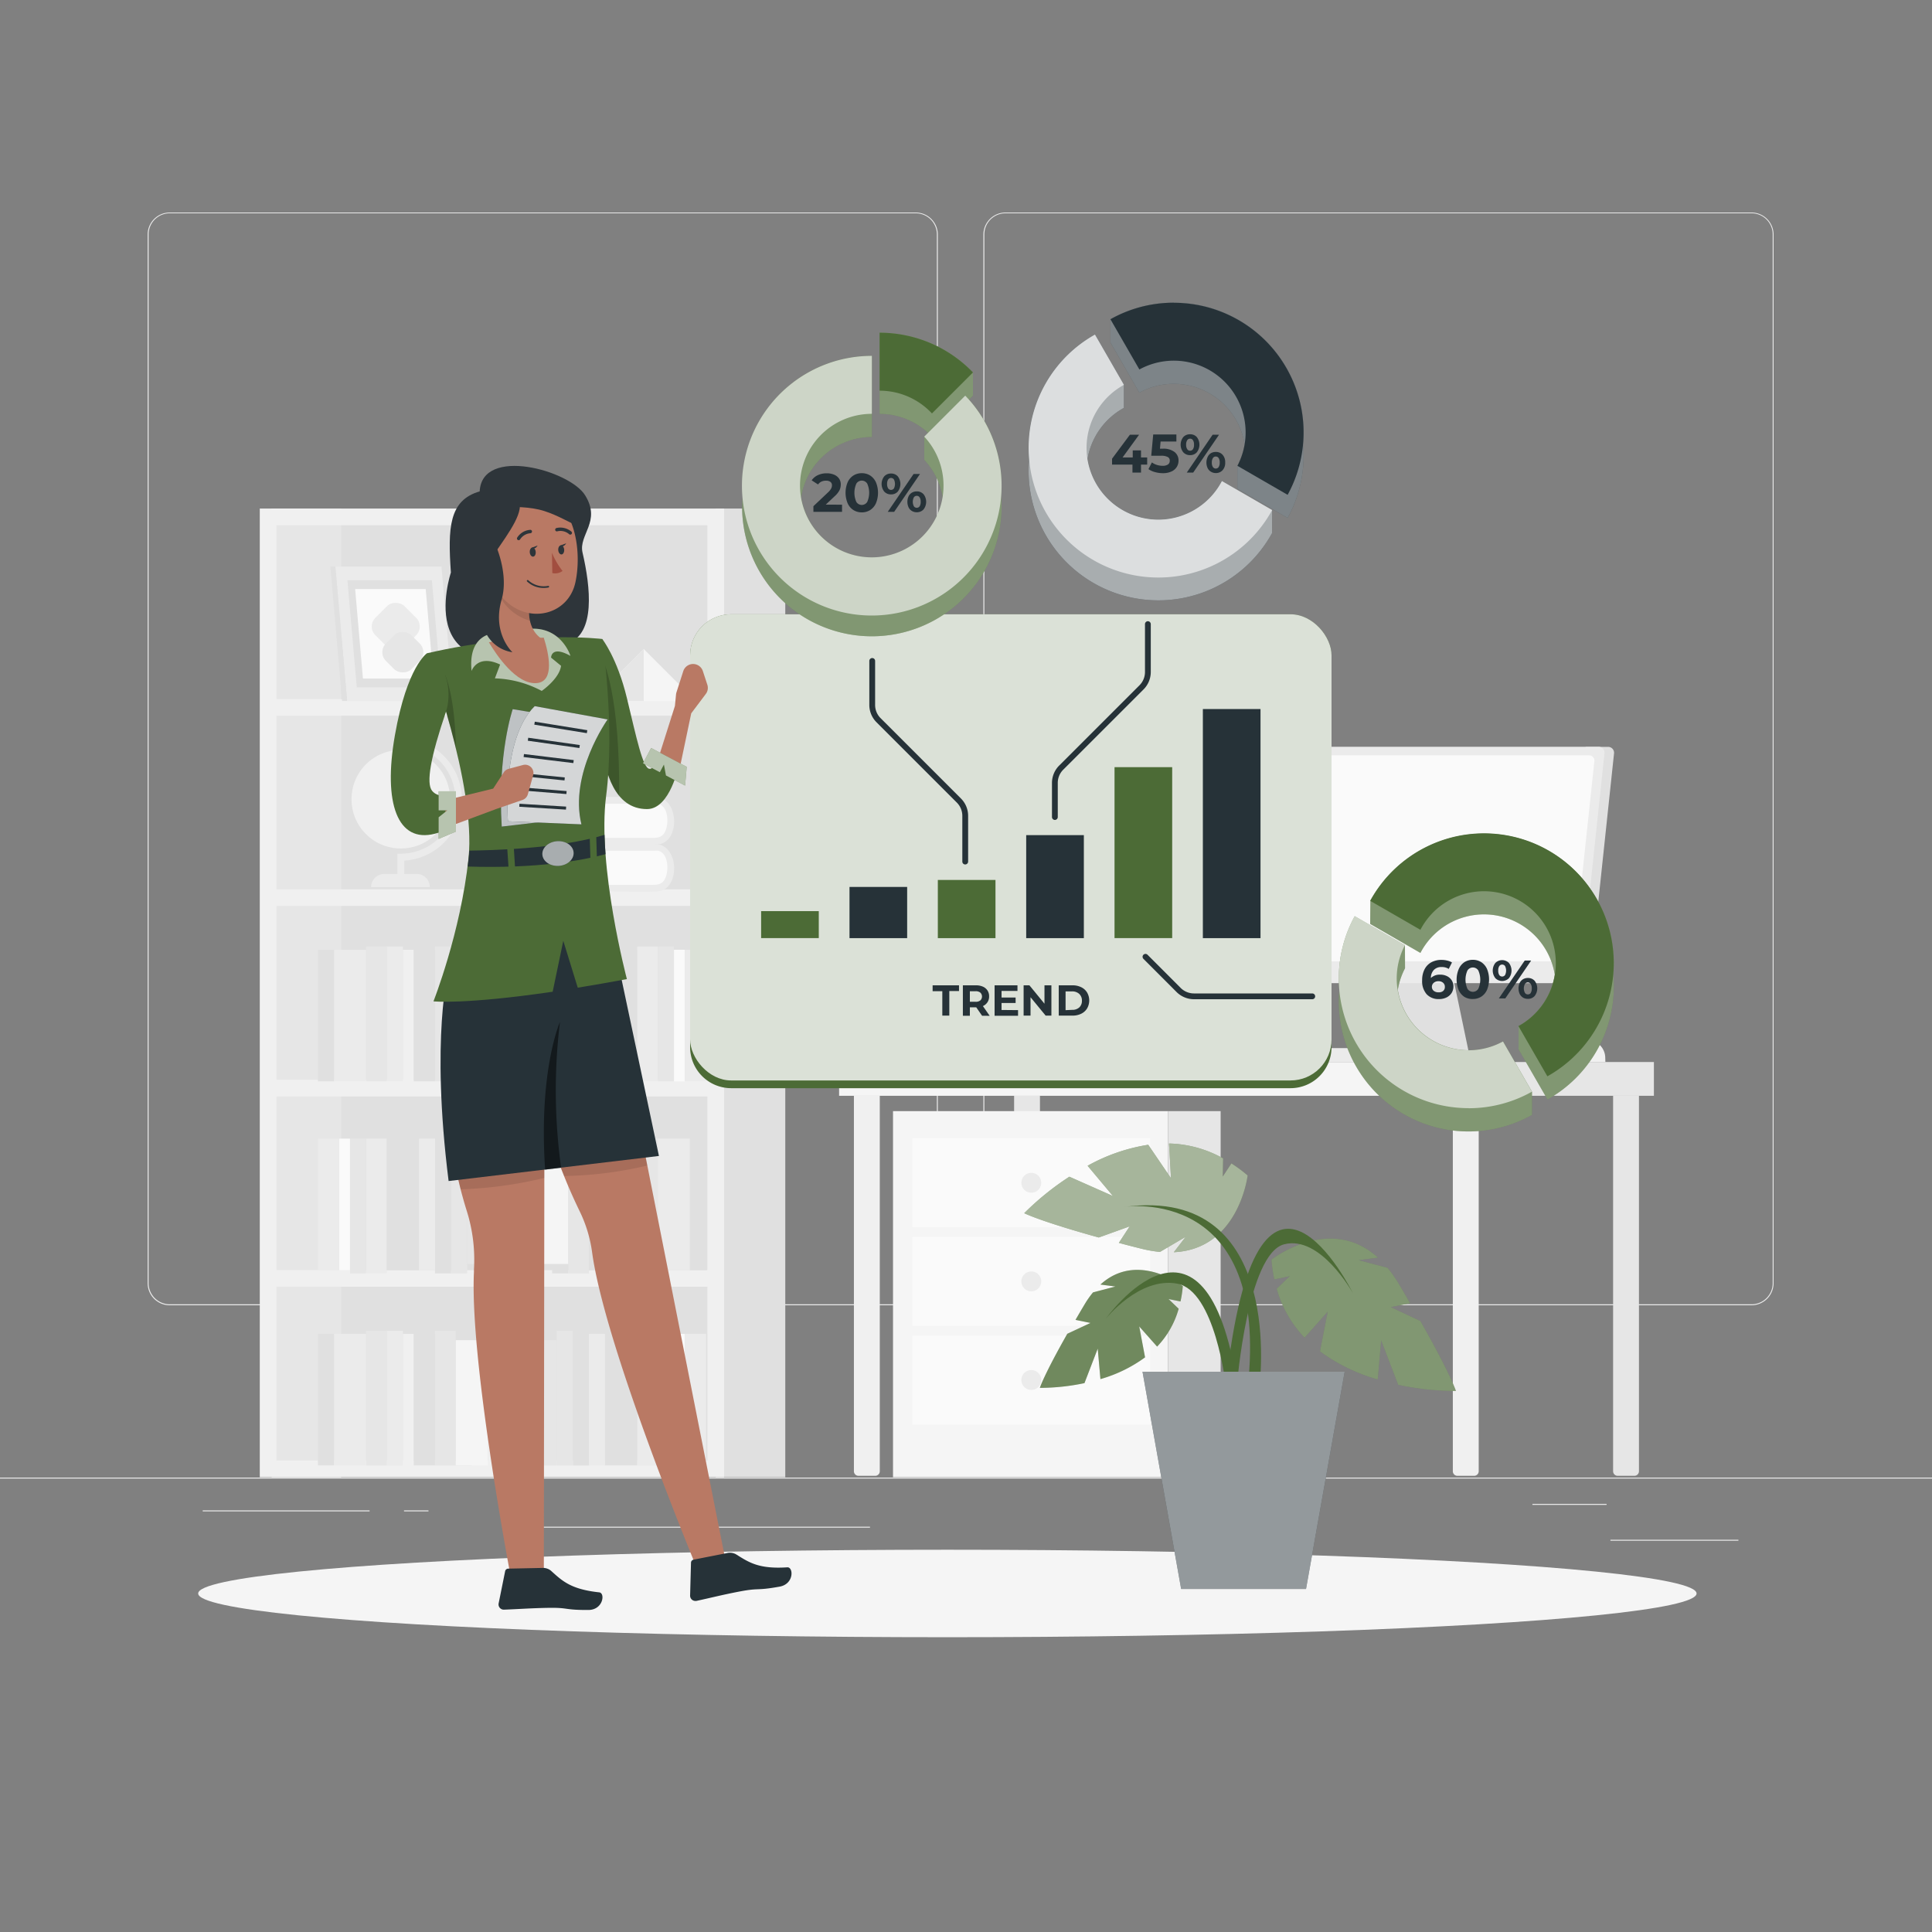<svg xmlns="http://www.w3.org/2000/svg" viewBox="0 0 500 500"><rect x="0" y="0" width="500" height="500" fill="#808080" stroke="none"/><g id="freepik--background-complete--inject-2"><rect x="416.78" y="398.49" width="33.12" height="0.25" style="fill:#ebebeb"></rect><rect x="322.53" y="401.21" width="8.69" height="0.25" style="fill:#ebebeb"></rect><rect x="396.59" y="389.21" width="19.19" height="0.25" style="fill:#ebebeb"></rect><rect x="52.46" y="390.89" width="43.19" height="0.25" style="fill:#ebebeb"></rect><rect x="104.56" y="390.89" width="6.33" height="0.25" style="fill:#ebebeb"></rect><rect x="131.47" y="395.11" width="93.68" height="0.25" style="fill:#ebebeb"></rect><path d="M237,337.8H43.92a5.71,5.71,0,0,1-5.71-5.71V60.66A5.71,5.71,0,0,1,43.92,55H237a5.71,5.71,0,0,1,5.71,5.71V332.09A5.71,5.71,0,0,1,237,337.8ZM43.92,55.2a5.47,5.47,0,0,0-5.46,5.46V332.09a5.47,5.47,0,0,0,5.46,5.46H237a5.47,5.47,0,0,0,5.46-5.46V60.66A5.47,5.47,0,0,0,237,55.2Z" style="fill:#ebebeb"></path><path d="M453.31,337.8H260.21a5.72,5.72,0,0,1-5.71-5.71V60.66A5.72,5.72,0,0,1,260.21,55h193.1A5.71,5.71,0,0,1,459,60.66V332.09A5.71,5.71,0,0,1,453.31,337.8ZM260.21,55.2a5.47,5.47,0,0,0-5.46,5.46V332.09a5.47,5.47,0,0,0,5.46,5.46h193.1a5.47,5.47,0,0,0,5.46-5.46V60.66a5.47,5.47,0,0,0-5.46-5.46Z" style="fill:#ebebeb"></path><rect y="382.4" width="500" height="0.25" style="fill:#ebebeb"></rect><path d="M221,283.59h6.69a0,0,0,0,1,0,0v97.16a1.19,1.19,0,0,1-1.19,1.19h-4.32a1.19,1.19,0,0,1-1.19-1.19V283.59A0,0,0,0,1,221,283.59Z" style="fill:#f0f0f0"></path><rect x="370.07" y="274.85" width="57.96" height="8.74" style="fill:#e6e6e6"></rect><path d="M262.45,283.59h6.69a0,0,0,0,1,0,0v97.16a1.19,1.19,0,0,1-1.19,1.19h-4.31a1.19,1.19,0,0,1-1.19-1.19V283.59A0,0,0,0,1,262.45,283.59Z" style="fill:#e6e6e6"></path><path d="M417.47,283.59h6.69a0,0,0,0,1,0,0v97.16a1.19,1.19,0,0,1-1.19,1.19h-4.31a1.19,1.19,0,0,1-1.19-1.19V283.59A0,0,0,0,1,417.47,283.59Z" style="fill:#e6e6e6"></path><rect x="217.16" y="274.85" width="169.44" height="8.74" style="fill:#f5f5f5"></rect><path d="M376,283.59h6.69a0,0,0,0,1,0,0v97.16a1.19,1.19,0,0,1-1.19,1.19h-4.32a1.19,1.19,0,0,1-1.19-1.19V283.59A0,0,0,0,1,376,283.59Z" style="fill:#f0f0f0"></path><path d="M415.47,274.85H400.1v-1.37a4.68,4.68,0,0,1,4.92-4.67l6,.33a4.67,4.67,0,0,1,4.42,4.67Z" style="fill:#f0f0f0"></path><path d="M374,243.07a2.27,2.27,0,0,0-2.27-2.16H356.16a2.27,2.27,0,0,0-2.27,2.16l3.69,32.38h23.19Z" style="fill:#e0e0e0"></path><path d="M416.16,193.29h-5.79l-6.5,61.15h5.78a2,2,0,0,0,1.93-1.74L417.71,195A1.53,1.53,0,0,0,416.16,193.29Z" style="fill:#e0e0e0"></path><path d="M407.21,254.44H320.45a1.53,1.53,0,0,1-1.55-1.74L325,195a2,2,0,0,1,1.92-1.74h86.76a1.53,1.53,0,0,1,1.55,1.74l-6.13,57.67A2,2,0,0,1,407.21,254.44Z" style="fill:#ebebeb"></path><path d="M405.59,248.79H323.77a1.34,1.34,0,0,1-1.35-1.51L327.77,197a1.73,1.73,0,0,1,1.68-1.52h81.81a1.35,1.35,0,0,1,1.36,1.52l-5.36,50.32A1.73,1.73,0,0,1,405.59,248.79Z" style="fill:#fafafa"></path><path d="M381.64,272.93H353.12a1.25,1.25,0,0,0-1.26,1.26h0a1.26,1.26,0,0,0,1.26,1.26h28.52a1.27,1.27,0,0,0,1.26-1.26h0A1.26,1.26,0,0,0,381.64,272.93Z" style="fill:#e0e0e0"></path><rect x="324.66" y="271.25" width="48.38" height="3.6" style="fill:#ebebeb"></rect><rect x="231.11" y="287.56" width="71.2" height="94.75" style="fill:#f5f5f5"></rect><rect x="302.32" y="287.56" width="13.58" height="94.75" style="fill:#e6e6e6"></rect><rect x="236.1" y="294.59" width="61.6" height="23.01" style="fill:#fafafa"></rect><rect x="236.1" y="320.11" width="61.6" height="23.01" style="fill:#fafafa"></rect><rect x="236.1" y="345.64" width="61.6" height="23.01" style="fill:#fafafa"></rect><path d="M269.47,306.1a2.57,2.57,0,1,1-2.57-2.57A2.57,2.57,0,0,1,269.47,306.1Z" style="fill:#ebebeb"></path><path d="M269.47,331.62a2.57,2.57,0,1,1-2.57-2.57A2.56,2.56,0,0,1,269.47,331.62Z" style="fill:#ebebeb"></path><path d="M269.47,357.14a2.57,2.57,0,1,1-2.57-2.57A2.57,2.57,0,0,1,269.47,357.14Z" style="fill:#ebebeb"></path><rect x="87.44" y="133.77" width="97.79" height="246.38" style="fill:#e0e0e0"></rect><path d="M185.23,131.61v250.7h18V131.61Z" style="fill:#e0e0e0"></path><path d="M70.29,131.61v250.7h18V131.61Z" style="fill:#e6e6e6"></path><path d="M67.23,131.61v250.7H187.39V131.61Zm115.84,4.32v45H71.55v-45ZM71.55,279.44v-45H183.07v45Zm111.52,4.32v44.95H71.55V283.76ZM71.55,230.16V185.21H183.07v44.95Zm0,147.83V333H183.07v45Z" style="fill:#f0f0f0"></path><rect x="144.11" y="244.97" width="4.16" height="34.88" transform="translate(292.37 524.82) rotate(180)" style="fill:#e6e6e6"></rect><rect x="148.26" y="244.97" width="4.16" height="34.88" transform="translate(300.69 524.82) rotate(180)" style="fill:#e0e0e0"></rect><rect x="135.8" y="247.42" width="8.31" height="32.43" transform="translate(279.9 527.27) rotate(180)" style="fill:#e6e6e6"></rect><rect x="126.27" y="244.97" width="5.37" height="34.88" transform="translate(257.91 524.82) rotate(180)" style="fill:#f0f0f0"></rect><rect x="131.64" y="244.97" width="4.16" height="34.88" transform="translate(267.43 524.82) rotate(180)" style="fill:#ebebeb"></rect><rect x="94.74" y="244.97" width="5.37" height="34.88" transform="translate(194.86 524.82) rotate(180)" style="fill:#e6e6e6"></rect><rect x="100.11" y="244.97" width="4.16" height="34.88" transform="translate(204.38 524.82) rotate(180)" style="fill:#ebebeb"></rect><rect x="112.58" y="244.97" width="5.37" height="34.88" transform="translate(230.54 524.82) rotate(180)" style="fill:#e6e6e6"></rect><rect x="117.95" y="244.97" width="4.16" height="34.88" transform="translate(240.07 524.82) rotate(180)" style="fill:#e0e0e0"></rect><rect x="86.43" y="245.79" width="8.31" height="34.05" transform="translate(181.17 525.64) rotate(180)" style="fill:#ebebeb"></rect><rect x="82.27" y="245.79" width="4.16" height="34.05" transform="translate(168.7 525.64) rotate(180)" style="fill:#e0e0e0"></rect><rect x="107.04" y="245.79" width="5.54" height="34.05" transform="translate(219.62 525.64) rotate(180)" style="fill:#e0e0e0"></rect><rect x="104.27" y="245.79" width="2.77" height="34.05" transform="translate(211.31 525.64) rotate(180)" style="fill:#f0f0f0"></rect><rect x="117.95" y="247.42" width="8.31" height="32.43" transform="translate(244.22 527.27) rotate(180)" style="fill:#f5f5f5"></rect><rect x="164.89" y="244.97" width="5.37" height="34.88" transform="translate(335.15 524.82) rotate(180)" style="fill:#ebebeb"></rect><rect x="170.26" y="244.97" width="4.16" height="34.88" transform="translate(344.68 524.82) rotate(180)" style="fill:#e6e6e6"></rect><rect x="156.58" y="245.79" width="8.31" height="34.05" transform="translate(321.47 525.64) rotate(180)" style="fill:#e0e0e0"></rect><rect x="152.42" y="245.79" width="4.16" height="34.05" transform="translate(309 525.64) rotate(180)" style="fill:#ebebeb"></rect><rect x="177.19" y="245.79" width="5.54" height="34.05" transform="translate(359.92 525.64) rotate(180)" style="fill:#ebebeb"></rect><rect x="174.42" y="245.79" width="2.77" height="34.05" transform="translate(351.61 525.64) rotate(180)" style="fill:#fafafa"></rect><rect x="116.74" y="294.68" width="4.16" height="34.88" style="fill:#e6e6e6"></rect><rect x="112.58" y="294.68" width="4.16" height="34.88" style="fill:#e0e0e0"></rect><rect x="120.9" y="294.68" width="8.31" height="32.43" style="fill:#e6e6e6"></rect><rect x="133.36" y="294.68" width="5.37" height="34.88" style="fill:#f0f0f0"></rect><rect x="129.21" y="294.68" width="4.16" height="34.88" style="fill:#ebebeb"></rect><rect x="164.89" y="294.68" width="5.37" height="34.88" style="fill:#e6e6e6"></rect><rect x="160.73" y="294.68" width="4.16" height="34.88" style="fill:#ebebeb"></rect><rect x="147.05" y="294.68" width="5.37" height="34.88" style="fill:#e6e6e6"></rect><rect x="142.89" y="294.68" width="4.16" height="34.88" style="fill:#e0e0e0"></rect><rect x="170.26" y="294.68" width="8.31" height="34.05" style="fill:#ebebeb"></rect><rect x="178.57" y="294.68" width="4.16" height="34.05" style="fill:#e0e0e0"></rect><rect x="152.42" y="294.68" width="5.54" height="34.05" style="fill:#e0e0e0"></rect><rect x="157.96" y="294.68" width="2.77" height="34.05" style="fill:#f0f0f0"></rect><rect x="138.74" y="294.68" width="8.31" height="32.43" style="fill:#f5f5f5"></rect><rect x="94.74" y="294.68" width="5.37" height="34.88" style="fill:#ebebeb"></rect><rect x="90.59" y="294.68" width="4.16" height="34.88" style="fill:#e6e6e6"></rect><rect x="100.11" y="294.68" width="8.31" height="34.05" style="fill:#e0e0e0"></rect><rect x="108.43" y="294.68" width="4.16" height="34.05" style="fill:#ebebeb"></rect><rect x="82.27" y="294.68" width="5.54" height="34.05" style="fill:#ebebeb"></rect><rect x="87.81" y="294.68" width="2.77" height="34.05" style="fill:#fafafa"></rect><rect x="144.11" y="344.38" width="4.16" height="34.88" transform="translate(292.37 723.65) rotate(180)" style="fill:#e6e6e6"></rect><rect x="148.26" y="344.38" width="4.16" height="34.88" transform="translate(300.69 723.65) rotate(180)" style="fill:#e0e0e0"></rect><rect x="135.8" y="346.83" width="8.31" height="32.43" transform="translate(279.9 726.1) rotate(180)" style="fill:#e6e6e6"></rect><rect x="126.27" y="344.38" width="5.37" height="34.88" transform="translate(257.91 723.65) rotate(180)" style="fill:#f0f0f0"></rect><rect x="131.64" y="344.38" width="4.16" height="34.88" transform="translate(267.43 723.65) rotate(180)" style="fill:#ebebeb"></rect><rect x="94.74" y="344.38" width="5.37" height="34.88" transform="translate(194.86 723.65) rotate(180)" style="fill:#e6e6e6"></rect><rect x="100.11" y="344.38" width="4.16" height="34.88" transform="translate(204.38 723.65) rotate(180)" style="fill:#ebebeb"></rect><rect x="112.58" y="344.38" width="5.37" height="34.88" transform="translate(230.54 723.65) rotate(180)" style="fill:#e6e6e6"></rect><rect x="117.95" y="344.38" width="4.16" height="34.88" transform="translate(240.07 723.65) rotate(180)" style="fill:#e0e0e0"></rect><rect x="86.43" y="345.21" width="8.31" height="34.05" transform="translate(181.17 724.47) rotate(180)" style="fill:#ebebeb"></rect><rect x="82.27" y="345.21" width="4.16" height="34.05" transform="translate(168.7 724.47) rotate(180)" style="fill:#e0e0e0"></rect><rect x="107.04" y="345.21" width="5.54" height="34.05" transform="translate(219.62 724.47) rotate(180)" style="fill:#e0e0e0"></rect><rect x="104.27" y="345.21" width="2.77" height="34.05" transform="translate(211.31 724.47) rotate(180)" style="fill:#f0f0f0"></rect><rect x="117.95" y="346.83" width="8.31" height="32.43" transform="translate(244.22 726.1) rotate(180)" style="fill:#f5f5f5"></rect><rect x="164.89" y="344.38" width="5.37" height="34.88" transform="translate(335.15 723.65) rotate(180)" style="fill:#ebebeb"></rect><rect x="170.26" y="344.38" width="4.16" height="34.88" transform="translate(344.68 723.65) rotate(180)" style="fill:#e6e6e6"></rect><rect x="156.58" y="345.21" width="8.31" height="34.05" transform="translate(321.47 724.47) rotate(180)" style="fill:#e0e0e0"></rect><rect x="152.42" y="345.21" width="4.16" height="34.05" transform="translate(309 724.47) rotate(180)" style="fill:#ebebeb"></rect><rect x="177.19" y="345.21" width="5.54" height="34.05" transform="translate(359.92 724.47) rotate(180)" style="fill:#ebebeb"></rect><rect x="174.42" y="345.21" width="2.77" height="34.05" transform="translate(351.61 724.47) rotate(180)" style="fill:#fafafa"></rect><polygon points="120.66 181.43 118.77 159.88 146.11 159.88 147.99 181.43 120.66 181.43" style="fill:#f0f0f0"></polygon><polygon points="120.66 181.43 118.77 159.88 117.3 159.88 119.19 181.43 120.66 181.43" style="fill:#e0e0e0"></polygon><polygon points="123.25 179.24 121.75 162.08 143.51 162.08 145.01 179.24 123.25 179.24" style="fill:#fafafa"></polygon><polygon points="124.92 177.82 123.67 163.49 141.84 163.49 143.1 177.82 124.92 177.82" style="fill:#ebebeb"></polygon><polygon points="89.84 181.43 117.3 181.43 114.25 146.61 86.8 146.61 89.84 181.43" style="fill:#ebebeb"></polygon><polygon points="89.84 181.43 88.53 181.43 85.49 146.61 86.8 146.61 89.84 181.43" style="fill:#e0e0e0"></polygon><polygon points="92.33 177.88 114.19 177.88 111.77 150.16 89.91 150.16 92.33 177.88" style="fill:#e0e0e0"></polygon><polygon points="93.93 175.6 112.19 175.6 110.17 152.44 91.91 152.44 93.93 175.6" style="fill:#fafafa"></polygon><rect x="97.1" y="156.81" width="10.65" height="10.65" rx="3.18" transform="translate(-84.65 119.92) rotate(-45)" style="fill:#ebebeb"></rect><rect x="99.56" y="164.11" width="9.37" height="9.37" rx="3.18" transform="translate(-88.82 123.15) rotate(-45)" style="fill:#e6e6e6"></rect><polygon points="153.16 181.43 166.61 167.98 180.06 181.43 153.16 181.43" style="fill:#f5f5f5"></polygon><polygon points="166.61 167.98 153.16 181.43 166.61 181.43 166.61 167.98" style="fill:#e6e6e6"></polygon><circle cx="103.73" cy="206.83" r="12.76" transform="translate(-115.87 133.93) rotate(-45)" style="fill:#f0f0f0"></circle><path d="M104.62,229.38h-1.78v-8.45h.89a14.1,14.1,0,0,0,0-28.2V191a15.88,15.88,0,0,1,.89,31.73Z" style="fill:#ebebeb"></path><path d="M111.23,229.58H96.05a3.41,3.41,0,0,1,3.4-3.41h8.37a3.41,3.41,0,0,1,3.41,3.41Z" style="fill:#ebebeb"></path><path d="M136.74,229v-8.84a.85.85,0,0,1,0-1.7c3.36,0,6.74,0,10.11,0v12.27H136.74A.85.85,0,0,1,136.74,229Z" style="fill:#ebebeb"></path><rect x="136.74" y="220.16" width="7.86" height="8.83" style="fill:#f5f5f5"></rect><path d="M142.94,229.84h27.24c1.87,0,3.39-2.35,3.39-5.26s-1.52-5.27-3.39-5.27H142.94Z" style="fill:#fafafa"></path><path d="M142.94,218.46c8.92,0,17.85-.16,26.76,0,6.11.11,6.44,11.82.45,12.23-4.18.29-8.47,0-12.65,0H142.94a.85.85,0,0,1,0-1.69h25.35c2,0,3.36,0,4.11-2.33.66-2,.45-6.07-2.22-6.51a5.65,5.65,0,0,0-.92,0H142.94a.85.85,0,0,1,0-1.7Z" style="fill:#ebebeb"></path><path d="M136.74,216.85V208a.85.85,0,0,1,0-1.69c3.36,0,6.74,0,10.11,0v12.27H136.74A.85.85,0,0,1,136.74,216.85Z" style="fill:#ebebeb"></path><rect x="136.74" y="208.01" width="7.86" height="8.83" style="fill:#f5f5f5"></rect><path d="M142.94,217.7h27.24c1.87,0,3.39-2.36,3.39-5.27s-1.52-5.27-3.39-5.27H142.94Z" style="fill:#fafafa"></path><path d="M142.94,206.32c8.92,0,17.85-.16,26.76,0,6.11.11,6.44,11.81.45,12.22-4.18.29-8.47,0-12.65,0H142.94a.85.85,0,0,1,0-1.69h25.35c2,0,3.36,0,4.11-2.33.66-2,.45-6.07-2.22-6.51a5.65,5.65,0,0,0-.92,0H142.94a.85.85,0,0,1,0-1.69Z" style="fill:#ebebeb"></path></g><g id="freepik--Shadow--inject-2"><ellipse id="freepik--path--inject-2" cx="245.18" cy="412.39" rx="193.89" ry="11.32" style="fill:#f5f5f5"></ellipse></g><g id="freepik--Plant--inject-2"><path d="M306.11,332.85s-11.67-9.19-21.32-.41l3.88.51-5.8,1.52a24.54,24.54,0,0,0-2.18,3.11c-.85,1.42-1.62,2.74-2.35,4l3.88.8-6,2.8c-6.09,10.73-7.11,14-7.11,14a56.05,56.05,0,0,0,11.55-1.23l3.43-8.92.7,7.88a36.39,36.39,0,0,0,11.55-5.63l-1.51-8,4.63,5.22a23.27,23.27,0,0,0,5.58-9.79l-2.62-2.52,3.09.63A28.65,28.65,0,0,0,306.11,332.85Z" style="fill:#4C6B36"></path><path d="M306.11,332.85s-11.67-9.19-21.32-.41l3.88.51-5.8,1.52a24.54,24.54,0,0,0-2.18,3.11c-.85,1.42-1.62,2.74-2.35,4l3.88.8-6,2.8c-6.09,10.73-7.11,14-7.11,14a56.05,56.05,0,0,0,11.55-1.23l3.43-8.92.7,7.88a36.39,36.39,0,0,0,11.55-5.63l-1.51-8,4.63,5.22a23.27,23.27,0,0,0,5.58-9.79l-2.62-2.52,3.09.63A28.65,28.65,0,0,0,306.11,332.85Z" style="fill:#fff;opacity:0.2"></path><path d="M329.06,326s15.08-11.88,27.55-.53l-5,.66,7.49,2a33.22,33.22,0,0,1,2.82,4c1.09,1.83,2.1,3.54,3,5.15l-5,1,7.68,3.61c7.87,13.87,9.19,18.09,9.19,18.09a72,72,0,0,1-14.93-1.59l-4.42-11.53L356.55,357a47,47,0,0,1-14.93-7.26l2-10.3-6,6.74a30.08,30.08,0,0,1-7.21-12.65l3.39-3.26-4,.82A36.94,36.94,0,0,1,329.06,326Z" style="fill:#4C6B36"></path><path d="M329.06,326s15.08-11.88,27.55-.53l-5,.66,7.49,2a33.22,33.22,0,0,1,2.82,4c1.09,1.83,2.1,3.54,3,5.15l-5,1,7.68,3.61c7.87,13.87,9.19,18.09,9.19,18.09a72,72,0,0,1-14.93-1.59l-4.42-11.53L356.55,357a47,47,0,0,1-14.93-7.26l2-10.3-6,6.74a30.08,30.08,0,0,1-7.21-12.65l3.39-3.26-4,.82A36.94,36.94,0,0,1,329.06,326Z" style="fill:#fff;opacity:0.3"></path><path d="M322.89,304.21s-2.26,19.07-19.1,19.86l3.08-4L300.19,324a33.49,33.49,0,0,1-4.85-.85c-2.06-.52-4-1-5.78-1.5l2.8-4.27-8,2.88c-15.37-4.25-19.29-6.29-19.29-6.29a72.05,72.05,0,0,1,11.68-9.44l11.28,5-6.56-7.83a47,47,0,0,1,15.69-5.43l5.9,8.67-.52-9a30,30,0,0,1,14,3.85l-.09,4.7,2.24-3.4A36.11,36.11,0,0,1,322.89,304.21Z" style="fill:#4C6B36"></path><path d="M322.89,304.21s-2.26,19.07-19.1,19.86l3.08-4L300.19,324a33.49,33.49,0,0,1-4.85-.85c-2.06-.52-4-1-5.78-1.5l2.8-4.27-8,2.88c-15.37-4.25-19.29-6.29-19.29-6.29a72.05,72.05,0,0,1,11.68-9.44l11.28,5-6.56-7.83a47,47,0,0,1,15.69-5.43l5.9,8.67-.52-9a30,30,0,0,1,14,3.85l-.09,4.7,2.24-3.4A36.11,36.11,0,0,1,322.89,304.21Z" style="fill:#fff;opacity:0.5"></path><path d="M286.16,341.31s25.79-36.26,34.07,17.2h-3S314.46,334,304.63,332.2,286.16,341.31,286.16,341.31Z" style="fill:#4C6B36"></path><path d="M350.13,334.67s-24.87-50.28-32.86,23.84h2.85s2.72-34,12.19-36.48S350.13,334.67,350.13,334.67Z" style="fill:#4C6B36"></path><path d="M291.06,312.34s37.74-5.82,31.83,46.91h3S333.15,306.72,291.06,312.34Z" style="fill:#4C6B36"></path><polygon points="295.68 355 305.68 411.22 338 411.22 348 355 295.68 355" style="fill:#263238"></polygon><polygon points="295.68 355 305.68 411.22 338 411.22 348 355 295.68 355" style="fill:#fff;opacity:0.5"></polygon></g><g id="freepik--Graphic--inject-2"><path d="M178.6,255.87V271a10.63,10.63,0,0,0,10.62,10.62H334A10.62,10.62,0,0,0,344.6,271V255.87Z" style="fill:#4C6B36"></path><rect x="178.6" y="158.97" width="166" height="120.65" rx="10.62" style="fill:#4C6B36"></rect><rect x="178.6" y="158.97" width="166" height="120.65" rx="10.62" style="fill:#fff;opacity:0.8"></rect><path d="M243.87,256.52h-2.51V255h6.83v1.48h-2.51v6.36h-1.81Z" style="fill:#263238"></path><path d="M254.16,262.88l-1.51-2.19H251v2.19h-1.81V255h3.39a4.39,4.39,0,0,1,1.81.35,2.73,2.73,0,0,1,1.18,1,2.69,2.69,0,0,1,.41,1.51,2.65,2.65,0,0,1-.42,1.51,2.68,2.68,0,0,1-1.19,1l1.76,2.52Zm-.46-6a1.87,1.87,0,0,0-1.24-.35H251v2.73h1.48a1.87,1.87,0,0,0,1.24-.36,1.4,1.4,0,0,0,0-2Z" style="fill:#263238"></path><path d="M263.47,261.42v1.46H257.4V255h5.92v1.45H259.2v1.71h3.64v1.41H259.2v1.81Z" style="fill:#263238"></path><path d="M272.1,255v7.84h-1.49l-3.91-4.76v4.76h-1.79V255h1.5l3.9,4.76V255Z" style="fill:#263238"></path><path d="M274,255h3.56a5,5,0,0,1,2.26.49,3.61,3.61,0,0,1,1.52,1.37,4.13,4.13,0,0,1,0,4.12,3.61,3.61,0,0,1-1.52,1.37,5,5,0,0,1-2.26.49H274Zm3.47,6.35a2.63,2.63,0,0,0,1.88-.66A2.28,2.28,0,0,0,280,259a2.31,2.31,0,0,0-.7-1.78,2.67,2.67,0,0,0-1.88-.65h-1.65v4.86Z" style="fill:#263238"></path><rect x="196.98" y="235.8" width="14.92" height="6.98" style="fill:#4C6B36"></rect><rect x="219.85" y="229.54" width="14.92" height="13.25" style="fill:#263238"></rect><rect x="242.71" y="227.73" width="14.92" height="15.06" style="fill:#4C6B36"></rect><rect x="265.58" y="216.13" width="14.92" height="26.66" style="fill:#263238"></rect><rect x="288.44" y="198.54" width="14.92" height="44.24" style="fill:#4C6B36"></rect><rect x="311.3" y="183.5" width="14.92" height="59.29" style="fill:#263238"></rect></g><g id="freepik--chart-1--inject-2"><path d="M251.8,96.39a33.48,33.48,0,0,0-24.16-10.28v21a18.51,18.51,0,0,1,13.55,5.9l10.61-10.61Z" style="fill:#4C6B36"></path><path d="M251.8,96.39a33.48,33.48,0,0,0-24.16-10.28v21a18.51,18.51,0,0,1,13.55,5.9l10.61-10.61Z" style="fill:#fff;opacity:0.3"></path><path d="M241.19,107,251.8,96.39a33.48,33.48,0,0,0-24.16-10.28v15A18.51,18.51,0,0,1,241.19,107Z" style="fill:#4C6B36"></path><path d="M239.19,119a18.53,18.53,0,0,1,4.77,9.68,18.56,18.56,0,0,1-36.64,0,18.57,18.57,0,0,1,18.32-15.59v-21a33.58,33.58,0,0,0-33.58,33.58c0,1,.06,2,.14,3-.08,1-.14,2-.14,3a33.58,33.58,0,0,0,67.15,0c0-1,0-2-.14-3,.09-1,.14-2,.14-3a33.42,33.42,0,0,0-9.41-23.3L239.19,113Z" style="fill:#4C6B36"></path><path d="M239.19,119a18.53,18.53,0,0,1,4.77,9.68,18.56,18.56,0,0,1-36.64,0,18.57,18.57,0,0,1,18.32-15.59v-21a33.58,33.58,0,0,0-33.58,33.58c0,1,.06,2,.14,3-.08,1-.14,2-.14,3a33.58,33.58,0,0,0,67.15,0c0-1,0-2-.14-3,.09-1,.14-2,.14-3a33.42,33.42,0,0,0-9.41-23.3L239.19,113Z" style="fill:#fff;opacity:0.3"></path><path d="M249.8,102.39,239.19,113a18.57,18.57,0,1,1-13.55-5.9h0v-15h0a33.6,33.6,0,1,0,24.16,10.28Z" style="fill:#fff;opacity:0.6"></path><path d="M217.92,130.61v1.85h-7.41V131l3.78-3.57a3.9,3.9,0,0,0,.81-1,1.75,1.75,0,0,0,.21-.82,1.07,1.07,0,0,0-.4-.9,1.84,1.84,0,0,0-1.17-.31,2.77,2.77,0,0,0-1.16.24,2.27,2.27,0,0,0-.87.74l-1.65-1.07a3.89,3.89,0,0,1,1.58-1.33,5.22,5.22,0,0,1,2.31-.49,4.77,4.77,0,0,1,1.92.36,2.92,2.92,0,0,1,1.27,1,2.61,2.61,0,0,1,.45,1.53,3.5,3.5,0,0,1-.33,1.5,5.77,5.77,0,0,1-1.3,1.59l-2.26,2.13Z" style="fill:#263238"></path><path d="M220.86,132a4,4,0,0,1-1.49-1.75,7.12,7.12,0,0,1,0-5.44,4,4,0,0,1,1.49-1.75,4,4,0,0,1,2.17-.6,4,4,0,0,1,2.17.6,4.15,4.15,0,0,1,1.49,1.75,7.12,7.12,0,0,1,0,5.44A4.09,4.09,0,0,1,225.2,132a4,4,0,0,1-2.17.6A4,4,0,0,1,220.86,132Zm3.57-2.09a5.81,5.81,0,0,0,0-4.76,1.66,1.66,0,0,0-2.8,0,5.81,5.81,0,0,0,0,4.76,1.66,1.66,0,0,0,2.8,0Z" style="fill:#263238"></path><path d="M228.84,127.22a3.19,3.19,0,0,1,0-3.94,2.29,2.29,0,0,1,1.76-.73,2.26,2.26,0,0,1,1.75.73,3.23,3.23,0,0,1,0,3.94,2.26,2.26,0,0,1-1.75.73A2.29,2.29,0,0,1,228.84,127.22Zm2.51-.81a2.63,2.63,0,0,0,0-2.32.9.9,0,0,0-1.49,0,2,2,0,0,0-.28,1.15,2,2,0,0,0,.28,1.16.91.91,0,0,0,1.49,0Zm5.09-3.75h1.66l-6.69,9.8h-1.66Zm-.44,9.58a2.18,2.18,0,0,1-.86-.94,3.45,3.45,0,0,1,0-2.86,2.18,2.18,0,0,1,.86-.94,2.38,2.38,0,0,1,1.25-.33,2.29,2.29,0,0,1,1.76.73,3.19,3.19,0,0,1,0,3.94,2.29,2.29,0,0,1-1.76.73A2.38,2.38,0,0,1,236,132.24Zm2-1.21a2.09,2.09,0,0,0,.27-1.16,2,2,0,0,0-.27-1.15.85.85,0,0,0-.75-.4.87.87,0,0,0-.74.39,2.54,2.54,0,0,0,0,2.32.91.91,0,0,0,1.49,0Z" style="fill:#263238"></path><path d="M249.8,223.72h0a.74.74,0,0,1-.75-.75V211.15a4.87,4.87,0,0,0-1.42-3.44l-20.78-20.78a6.33,6.33,0,0,1-1.87-4.49V171.05a.76.76,0,0,1,.75-.75h0a.75.75,0,0,1,.75.75v11.39a4.81,4.81,0,0,0,1.43,3.43l20.78,20.78a6.32,6.32,0,0,1,1.86,4.5V223A.75.75,0,0,1,249.8,223.72Z" style="fill:#263238"></path></g><g id="freepik--chart-2--inject-2"><path d="M296.89,120.24h-1.6v2.06h-2.21v-2.06H287.8v-1.53l4.62-6.21h2.38l-4.28,5.89h2.63v-1.83h2.14v1.83h1.6Z" style="fill:#263238"></path><path d="M304,117a2.72,2.72,0,0,1,1,2.21,3.05,3.05,0,0,1-.45,1.63,3.09,3.09,0,0,1-1.36,1.17,5.16,5.16,0,0,1-2.27.45,7.71,7.71,0,0,1-2-.28,5.23,5.23,0,0,1-1.7-.77l.89-1.74a4.23,4.23,0,0,0,1.29.65,5.05,5.05,0,0,0,1.5.23,2.35,2.35,0,0,0,1.34-.33,1.08,1.08,0,0,0,.49-.94,1,1,0,0,0-.51-1,3.45,3.45,0,0,0-1.77-.33h-2.51l.51-5.51h6v1.82h-4.09l-.16,1.86h.8A4.66,4.66,0,0,1,304,117Z" style="fill:#263238"></path><path d="M306.23,117.05a3.18,3.18,0,0,1,0-3.93,2.29,2.29,0,0,1,1.76-.73,2.26,2.26,0,0,1,1.75.73,3.22,3.22,0,0,1,0,3.93,2.27,2.27,0,0,1-1.75.74A2.3,2.3,0,0,1,306.23,117.05Zm2.51-.8a2,2,0,0,0,.27-1.16,2,2,0,0,0-.27-1.16.85.85,0,0,0-.75-.4.87.87,0,0,0-.74.4,2,2,0,0,0-.28,1.16,2,2,0,0,0,.28,1.15.84.84,0,0,0,.74.4A.86.86,0,0,0,308.74,116.25Zm5.09-3.75h1.66l-6.69,9.8h-1.66Zm-.44,9.58a2.18,2.18,0,0,1-.86-.94,3.45,3.45,0,0,1,0-2.86,2.21,2.21,0,0,1,.86-1,2.47,2.47,0,0,1,1.25-.32,2.29,2.29,0,0,1,1.76.73,2.81,2.81,0,0,1,.68,2,2.76,2.76,0,0,1-.68,2,2.3,2.3,0,0,1-1.76.74A2.38,2.38,0,0,1,313.39,122.08Zm2-1.22a2,2,0,0,0,.27-1.15,2.07,2.07,0,0,0-.27-1.16.87.87,0,0,0-.75-.4.84.84,0,0,0-.74.4,2,2,0,0,0-.28,1.16,2,2,0,0,0,.28,1.16.9.9,0,0,0,1.49,0Z" style="fill:#263238"></path><path d="M329.23,132l-13-7.51a18.57,18.57,0,0,1-34.79-5.66,18.63,18.63,0,0,1,9.42-13.27v-6l-7.49-13a33.55,33.55,0,0,0-17.17,29.29c0,1,.05,2,.14,3-.08,1-.14,2-.14,3a33.58,33.58,0,0,0,63,16.13Z" style="fill:#263238"></path><path d="M299.78,134.5a18.59,18.59,0,0,1-8.91-34.9l-7.49-13A33.57,33.57,0,1,0,329.23,132l-13-7.51A18.59,18.59,0,0,1,299.78,134.5Z" style="fill:#fff;opacity:0.6"></path><path d="M329.23,132l-13-7.51a18.57,18.57,0,0,1-34.79-5.66,18.63,18.63,0,0,1,9.42-13.27v-6l-7.49-13a33.55,33.55,0,0,0-17.17,29.29c0,1,.05,2,.14,3-.08,1-.14,2-.14,3a33.58,33.58,0,0,0,63,16.13Z" style="fill:#fff;opacity:0.6"></path><path d="M320.24,126.53l13,7.51a33.4,33.4,0,0,0,4.13-16.13c0-1-.06-2-.15-3,.09-1,.15-2,.15-3a33.58,33.58,0,0,0-50-29.29v6l7.49,13A18.56,18.56,0,0,1,322.11,115a18.64,18.64,0,0,1-1.87,5.58Z" style="fill:#263238"></path><path d="M320.24,126.53l13,7.51a33.4,33.4,0,0,0,4.13-16.13c0-1-.06-2-.15-3,.09-1,.15-2,.15-3a33.58,33.58,0,0,0-50-29.29v6l7.49,13A18.56,18.56,0,0,1,322.11,115a18.64,18.64,0,0,1-1.87,5.58Z" style="fill:#fff;opacity:0.4"></path><path d="M303.78,78.34a33.31,33.31,0,0,0-16.4,4.28l7.49,13a18.58,18.58,0,0,1,25.37,24.93l13,7.51a33.57,33.57,0,0,0-29.45-49.7Z" style="fill:#263238"></path><path d="M273,212.2h0a.76.76,0,0,1-.75-.75v-8.83a6.37,6.37,0,0,1,1.87-4.5l20.78-20.77a4.87,4.87,0,0,0,1.42-3.44V161.52a.76.76,0,0,1,.75-.75h0a.76.76,0,0,1,.75.75v12.39a6.4,6.4,0,0,1-1.86,4.5l-20.78,20.77a4.83,4.83,0,0,0-1.43,3.44v8.83A.75.75,0,0,1,273,212.2Z" style="fill:#263238"></path></g><g id="freepik--chart-3--inject-2"><path d="M374.47,252.62a3,3,0,0,1,1.22,1.07,2.91,2.91,0,0,1,.45,1.61,3.12,3.12,0,0,1-.49,1.72,3.32,3.32,0,0,1-1.34,1.14,4.28,4.28,0,0,1-1.88.4,4.16,4.16,0,0,1-3.22-1.26,5.1,5.1,0,0,1-1.16-3.6,6.07,6.07,0,0,1,.63-2.86,4.28,4.28,0,0,1,1.75-1.8,5.36,5.36,0,0,1,2.61-.62,6.18,6.18,0,0,1,1.51.18,3.89,3.89,0,0,1,1.22.49l-.84,1.67a3.16,3.16,0,0,0-1.83-.49,2.63,2.63,0,0,0-2,.73,3,3,0,0,0-.79,2.11,3.28,3.28,0,0,1,2.42-.87A3.84,3.84,0,0,1,374.47,252.62Zm-1,3.85a1.3,1.3,0,0,0,.46-1.06,1.32,1.32,0,0,0-.46-1.07,1.73,1.73,0,0,0-1.21-.4,1.79,1.79,0,0,0-1.21.41,1.34,1.34,0,0,0-.48,1.06,1.32,1.32,0,0,0,.46,1,1.85,1.85,0,0,0,1.26.4A1.73,1.73,0,0,0,373.48,256.47Z" style="fill:#263238"></path><path d="M379,258a4.09,4.09,0,0,1-1.49-1.75,7.12,7.12,0,0,1,0-5.44A4.15,4.15,0,0,1,379,249a4,4,0,0,1,2.17-.6,4,4,0,0,1,2.17.6,4.08,4.08,0,0,1,1.49,1.75,7.12,7.12,0,0,1,0,5.44,4,4,0,0,1-1.49,1.75,4,4,0,0,1-2.17.6A4,4,0,0,1,379,258Zm3.58-2.09a5.81,5.81,0,0,0,0-4.76,1.66,1.66,0,0,0-2.8,0,5.81,5.81,0,0,0,0,4.76,1.66,1.66,0,0,0,2.8,0Z" style="fill:#263238"></path><path d="M387,253.15a3.19,3.19,0,0,1,0-3.94,2.47,2.47,0,0,1,3.51,0,3.23,3.23,0,0,1,0,3.94,2.47,2.47,0,0,1-3.51,0Zm2.51-.81a2.63,2.63,0,0,0,0-2.32.89.89,0,0,0-.75-.39.87.87,0,0,0-.75.4,2,2,0,0,0-.27,1.15,2.09,2.09,0,0,0,.27,1.16.92.92,0,0,0,1.5,0Zm5.09-3.75h1.66l-6.69,9.8h-1.67Zm-.45,9.58a2.31,2.31,0,0,1-.86-.94,3.56,3.56,0,0,1,0-2.86,2.31,2.31,0,0,1,.86-.94,2.42,2.42,0,0,1,1.26-.33,2.26,2.26,0,0,1,1.75.73,3.19,3.19,0,0,1,0,3.94,2.26,2.26,0,0,1-1.75.73A2.42,2.42,0,0,1,394.13,258.17Zm2-1.21a2.09,2.09,0,0,0,.27-1.16,2,2,0,0,0-.27-1.15.87.87,0,0,0-.75-.4.86.86,0,0,0-.74.39,2.46,2.46,0,0,0,0,2.32.86.86,0,0,0,.74.39A.89.89,0,0,0,396.14,257Z" style="fill:#263238"></path><path d="M354.6,239.11l13,7.5a18.56,18.56,0,0,1,34.78,5.66A18.59,18.59,0,0,1,393,265.55v6l7.49,13a33.57,33.57,0,0,0,17.17-29.29c0-1-.05-2.05-.14-3.05.08-1,.14-2,.14-2.95a33.58,33.58,0,0,0-63-16.13Z" style="fill:#4C6B36"></path><path d="M363.6,244.61l-13-7.5a33.5,33.5,0,0,0-4.12,16.13c0,1,0,2,.15,3-.09,1-.15,2-.15,3a33.58,33.58,0,0,0,50,29.29v-6l-7.49-13a18.58,18.58,0,0,1-27.24-13.35,18.61,18.61,0,0,1,1.87-5.59Z" style="fill:#4C6B36"></path><path d="M354.6,239.11l13,7.5a18.56,18.56,0,0,1,34.78,5.66A18.59,18.59,0,0,1,393,265.55v6l7.49,13a33.57,33.57,0,0,0,17.17-29.29c0-1-.05-2.05-.14-3.05.08-1,.14-2,.14-2.95a33.58,33.58,0,0,0-63-16.13Z" style="fill:#fff;opacity:0.3"></path><path d="M363.6,244.61l-13-7.5a33.5,33.5,0,0,0-4.12,16.13c0,1,0,2,.15,3-.09,1-.15,2-.15,3a33.58,33.58,0,0,0,50,29.29v-6l-7.49-13a18.58,18.58,0,0,1-27.24-13.35,18.61,18.61,0,0,1,1.87-5.59Z" style="fill:#fff;opacity:0.3"></path><path d="M384.06,230.65a18.59,18.59,0,0,1,8.91,34.9l7.49,13a33.58,33.58,0,1,0-45.86-45.42l13,7.5A18.58,18.58,0,0,1,384.06,230.65Z" style="fill:#4C6B36"></path><path d="M380.06,286.81a33.42,33.42,0,0,0,16.4-4.28l-7.49-13a18.58,18.58,0,0,1-25.37-24.94l-13-7.5a33.58,33.58,0,0,0,29.46,49.7Z" style="fill:#fff;opacity:0.6"></path><path d="M339.59,258.6H309a6.4,6.4,0,0,1-4.5-1.86l-8.58-8.59a.75.75,0,0,1,0-1.06h0a.75.75,0,0,1,1.06,0l8.58,8.59A4.88,4.88,0,0,0,309,257.1h30.61a.75.75,0,0,1,.75.75h0A.74.74,0,0,1,339.59,258.6Z" style="fill:#263238"></path></g><g id="freepik--Character--inject-2"><path d="M147,166.5c7.14-2.57,5.84-14.52,3.76-23.49-1.08-4.63,4.87-8,.71-14.76-3.89-6.52-26.74-12.87-27.33-1.08-8,2.31-8.24,9.52-7.45,21C116.69,148.2,105.49,181.44,147,166.5Z" style="fill:#2e353a"></path><path d="M169.88,197.81l4.79-15.11.29-3a2.57,2.57,0,0,1,.12-.55l1.75-5.46a2.68,2.68,0,0,1,2.94-1.82h0a2.68,2.68,0,0,1,2.13,1.81l1.15,3.5a2.62,2.62,0,0,1-.4,2.43l-3.76,5-3.38,16.12Z" style="fill:#b97964"></path><path d="M155.86,165.37s3.86,4.87,6.38,15.29,4.11,18.14,5.83,18.31,1.22-4,1.22-4l6.39,3s-2.19,11.42-8.23,11.42c-8.74,0-10.69-10.31-11.59-14.95C154.47,187.3,151.49,172.43,155.86,165.37Z" style="fill:#4C6B36"></path><path d="M155.86,194.43c.56,2.92,1.55,8.09,4.38,11.51.17-25.17-3.59-34.77-5.54-38.05C152.11,175.53,154.62,188.06,155.86,194.43Z" style="opacity:0.2"></path><path d="M156.91,248,187.77,403.9l-7.39,2S161.49,360.5,155,333.18c-.79-3.31-1.39-6.36-1.75-9a34.82,34.82,0,0,0-3.18-10.6c-.83-1.71-1.81-3.81-2.85-6.23A157,157,0,0,1,139.1,283s-11.16-16.8-9.47-32.93Z" style="fill:#b97964"></path><path d="M140.92,268.18l-.18,140.43h-8.46s-10.76-56.33-9.62-79.42l0-.67a42,42,0,0,0-1.89-15.23c-.5-1.57-1-3.35-1.52-5.32a116.28,116.28,0,0,1-3.52-27V263.47Z" style="fill:#b97964"></path><path d="M140.34,405.78l-8.82.18a.83.83,0,0,0-.79.66l-1.68,8.32a1.36,1.36,0,0,0,1.34,1.64c3.66-.13,6.93-.39,11.49-.47,5.4-.09,4,.58,10.38.55,3.82,0,4.44-4.37,2.82-4.56-7.43-.8-9.61-3-12.52-5.62A3.25,3.25,0,0,0,140.34,405.78Z" style="fill:#263238"></path><path d="M188.14,401.94l-8.65,1.7a.82.82,0,0,0-.66.78l-.23,8.49a1.36,1.36,0,0,0,1.31,1.41l.29,0c3.59-.77,6.76-1.59,11.25-2.45,5.29-1,4.07-.13,10.31-1.25,3.77-.68,3.62-5.08,2-5-7.45.5-10-1.32-13.3-3.38A3.26,3.26,0,0,0,188.14,401.94Z" style="fill:#263238"></path><path d="M140.87,304.84l0-14.72L116.65,294a113.78,113.78,0,0,0,2.58,13.79A104.87,104.87,0,0,0,140.87,304.84Z" style="opacity:0.1"></path><path d="M165.5,291.4l-23.05,3.23c1.18,3.56,2.39,6.82,3.56,9.72a99.92,99.92,0,0,0,21.51-2.71Z" style="opacity:0.1"></path><path d="M116.1,251s-4.7,17.25,0,54.65l54.43-6.49L158.65,243l-12.76-8.51L129.63,241Z" style="fill:#263238"></path><path d="M144.92,264.48s-5.57,12.5-3.84,38.23l4.14-.49A145.82,145.82,0,0,1,144.92,264.48Z" style="opacity:0.5"></path><path d="M145.78,243.48l3.74,12.13c3.88-.63,8.1-1.36,12.72-2.22,0,0-7.73-29.23-5.38-47.37s-1-40.65-1-40.65-19.15-2.35-45.36,3.7c0,0,12.77,33.93,10.75,53.08s-9.07,37-9.07,37,7.88.88,30.85-2.49Z" style="fill:#4C6B36"></path><path d="M156.71,221.06c-.13-1.68-.21-3.36-.26-5-12,3.67-29.82,4-35,4.08,0,.69-.09,1.36-.16,2s-.16,1.41-.24,2.12C139.13,224.83,150.75,222.67,156.71,221.06Z" style="fill:#263238"></path><path d="M148.45,220.63c.12,1.77-1.6,3.32-3.83,3.46s-4.14-1.16-4.26-2.93,1.6-3.32,3.84-3.46S148.34,218.86,148.45,220.63Z" style="fill:#263238"></path><path d="M148.45,220.63c.12,1.77-1.6,3.32-3.83,3.46s-4.14-1.16-4.26-2.93,1.6-3.32,3.84-3.46S148.34,218.86,148.45,220.63Z" style="fill:#fff;opacity:0.6"></path><polygon points="131.22 218.79 131.67 225.4 133.35 225.4 132.9 218.23 131.22 218.79" style="fill:#4C6B36"></polygon><polygon points="152.61 216.33 152.83 223.21 154.51 223.21 154.29 215.77 152.61 216.33" style="fill:#4C6B36"></polygon><path d="M132.28,163.92s-11.48-2.8-10.24,9.74c0,0,1.45-4.48,7.39-1.68l-1.35,3.58a27.5,27.5,0,0,1,12.12,3.25s4.57-3.14,5-6.5l-2.58-2.12s0-3.25,5-.45C147.68,169.74,144.32,159.21,132.28,163.92Z" style="fill:#4C6B36"></path><path d="M132.28,163.92s-11.48-2.8-10.24,9.74c0,0,1.45-4.48,7.39-1.68l-1.35,3.58a27.5,27.5,0,0,1,12.12,3.25s4.57-3.14,5-6.5l-2.58-2.12s0-3.25,5-.45C147.68,169.74,144.32,159.21,132.28,163.92Z" style="fill:#fff;opacity:0.6"></path><path d="M113.19,176.88c1.45,4.45,3.25,10.42,4.8,16.83-.22-13.55-2.75-18.94-2.75-18.94Z" style="opacity:0.2"></path><path d="M138.86,176.79c4.85-.37,3.11-7.86,1.86-11.77-4.09.15-8.87.49-14.21,1.18C128.38,169.34,133.58,177.2,138.86,176.79Z" style="fill:#b97964"></path><path d="M110.5,169.07s-5.15,3.36-8.29,21.16.74,28,10.31,25.54c1.07-.28,4.25-1.24,4.25-1.24v-8.95s-3.13,1.23-4.93-.9c-1.63-1.94-.4-8.79,3.59-20.53C116.71,180.4,116.55,172.31,110.5,169.07Z" style="fill:#4C6B36"></path><path d="M151.24,186.58l-18.55-3.05s-4,11.58-2.84,30.39l18.22-2.14S147.23,202.87,151.24,186.58Z" style="fill:#263238"></path><path d="M151.24,186.58l-18.55-3.05s-4,11.58-2.84,30.39l18.22-2.14S147.23,202.87,151.24,186.58Z" style="fill:#fff;opacity:0.7"></path><path d="M131.46,212.55s-1.81-21.22,6.92-29.8l18.87,3.44s-10,14-6.78,27.15Z" style="fill:#263238"></path><path d="M131.46,212.55s-1.81-21.22,6.92-29.8l18.87,3.44s-10,14-6.78,27.15Z" style="fill:#fff;opacity:0.8"></path><rect x="140.08" y="202.74" width="0.78" height="12.1" transform="translate(-76.52 336.23) rotate(-86.5)" style="fill:#263238"></rect><rect x="140.18" y="198.56" width="0.78" height="12.12" transform="translate(-74.77 328.14) rotate(-85.35)" style="fill:#263238"></rect><rect x="140.69" y="194.22" width="0.78" height="12.46" transform="matrix(0.1, -0.99, 0.99, 0.1, -72.59, 320.59)" style="fill:#263238"></rect><rect x="141.61" y="189.84" width="0.78" height="12.97" transform="translate(-70.03 313.59) rotate(-83.07)" style="fill:#263238"></rect><rect x="144.75" y="181.38" width="0.78" height="13.77" transform="translate(-63.91 301.43) rotate(-80.8)" style="fill:#263238"></rect><rect x="142.93" y="185.51" width="0.78" height="13.48" transform="translate(-67.14 307.17) rotate(-81.93)" style="fill:#263238"></rect><path d="M115.76,207l11.87-2.91,2.74-4.2a2.12,2.12,0,0,1,1.26-.91l3.72-1a2.13,2.13,0,0,1,1.78.32h0a2.16,2.16,0,0,1,.85,2.34l-1.37,4.91a2.17,2.17,0,0,1-1.37,1.47l-6.71,2.31-14,5.21Z" style="fill:#b97964"></path><polygon points="113.52 204.79 113.52 209.72 115.76 209.72 113.52 211.51 113.52 217.11 118 215.21 118 204.79 113.52 204.79" style="fill:#4C6B36"></polygon><polygon points="113.52 204.79 113.52 209.72 115.76 209.72 113.52 211.51 113.52 217.11 118 215.21 118 204.79 113.52 204.79" style="fill:#fff;opacity:0.6"></polygon><polygon points="166.41 197.54 170.77 199.85 171.82 197.87 172.35 200.69 177.3 203.31 177.72 198.46 168.51 193.58 166.41 197.54" style="fill:#4C6B36"></polygon><polygon points="166.41 197.54 170.77 199.85 171.82 197.87 172.35 200.69 177.3 203.31 177.72 198.46 168.51 193.58 166.41 197.54" style="fill:#fff;opacity:0.6"></polygon><path d="M127.12,166.34l.8.71,10.35,7.72,2.25-.41.12-8.78c-3.17-1.68-4.19-5.73-3.52-9l-9-7C129.17,154.26,129.82,162.56,127.12,166.34Z" style="fill:#b97964"></path><path d="M137.15,160.65a9.83,9.83,0,0,1,0-4l-9-7a34.27,34.27,0,0,1,.62,3.54A13.06,13.06,0,0,0,137.15,160.65Z" style="opacity:0.1"></path><path d="M125.72,139.49c.65,8.23.75,11.73,5,15.89,6.38,6.24,16.36,3.66,18.18-4.61,1.64-7.44.3-19.62-7.83-22.81a11.28,11.28,0,0,0-15.34,11.53Z" style="fill:#b97964"></path><path d="M131.4,127.17c10.71,3.51-9.24,19-9,28.05C118.09,144.59,119.65,123.32,131.4,127.17Z" style="fill:#2e353a"></path><path d="M128.08,140.61s3.71,7.79,1.73,14.61c-2.51,8.69,2.81,13.58,2.81,13.58a9.17,9.17,0,0,1-7.78-8.15c-.83-7.32-2.33-16.59-2.33-16.59Z" style="fill:#2e353a"></path><path d="M142.85,143.06a19.4,19.4,0,0,0,2.74,4.7,3.18,3.18,0,0,1-2.65.55Z" style="fill:#a24e3f"></path><path d="M140.68,152.16a6.53,6.53,0,0,0,1.25-.11.22.22,0,0,0,.18-.25h0a.22.22,0,0,0-.25-.18,5.91,5.91,0,0,1-5.13-1.44.22.22,0,0,0-.33.3A6.14,6.14,0,0,0,140.68,152.16Z" style="fill:#2e353a"></path><path d="M127,127.16c-3.31,6.06,6.25,2.61,13.94,5.12,7.13,2.31,10.74,6.94,10,.22C150,124.22,132.24,117.62,127,127.16Z" style="fill:#2e353a"></path><path d="M134.3,139.8a.44.44,0,0,0,.29-.19A3.47,3.47,0,0,1,137.3,138a.46.46,0,0,0,.38-.51.45.45,0,0,0-.38-.37,4.31,4.31,0,0,0-3.44,2,.44.44,0,0,0,.12.6A.41.41,0,0,0,134.3,139.8Z" style="fill:#2e353a"></path><path d="M147.64,138.35a.4.4,0,0,0,.29-.15.44.44,0,0,0-.06-.62h0a4.41,4.41,0,0,0-3.89-.92.46.46,0,0,0-.28.56.43.43,0,0,0,.54.28,3.45,3.45,0,0,1,3.08.77A.38.38,0,0,0,147.64,138.35Z" style="fill:#2e353a"></path><path d="M137.1,142.94c.05.65.44,1.15.87,1.12s.73-.58.67-1.24-.44-1.15-.86-1.12S137.05,142.29,137.1,142.94Z" style="fill:#2e353a"></path><path d="M144.47,142.37c.05.65.44,1.15.86,1.12s.73-.58.68-1.24-.43-1.15-.85-1.12S144.42,141.72,144.47,142.37Z" style="fill:#2e353a"></path><path d="M145,141.18l1.53-.57S145.79,141.9,145,141.18Z" style="fill:#2e353a"></path><path d="M137.6,141.75l1.53-.57S138.42,142.46,137.6,141.75Z" style="fill:#2e353a"></path></g></svg>